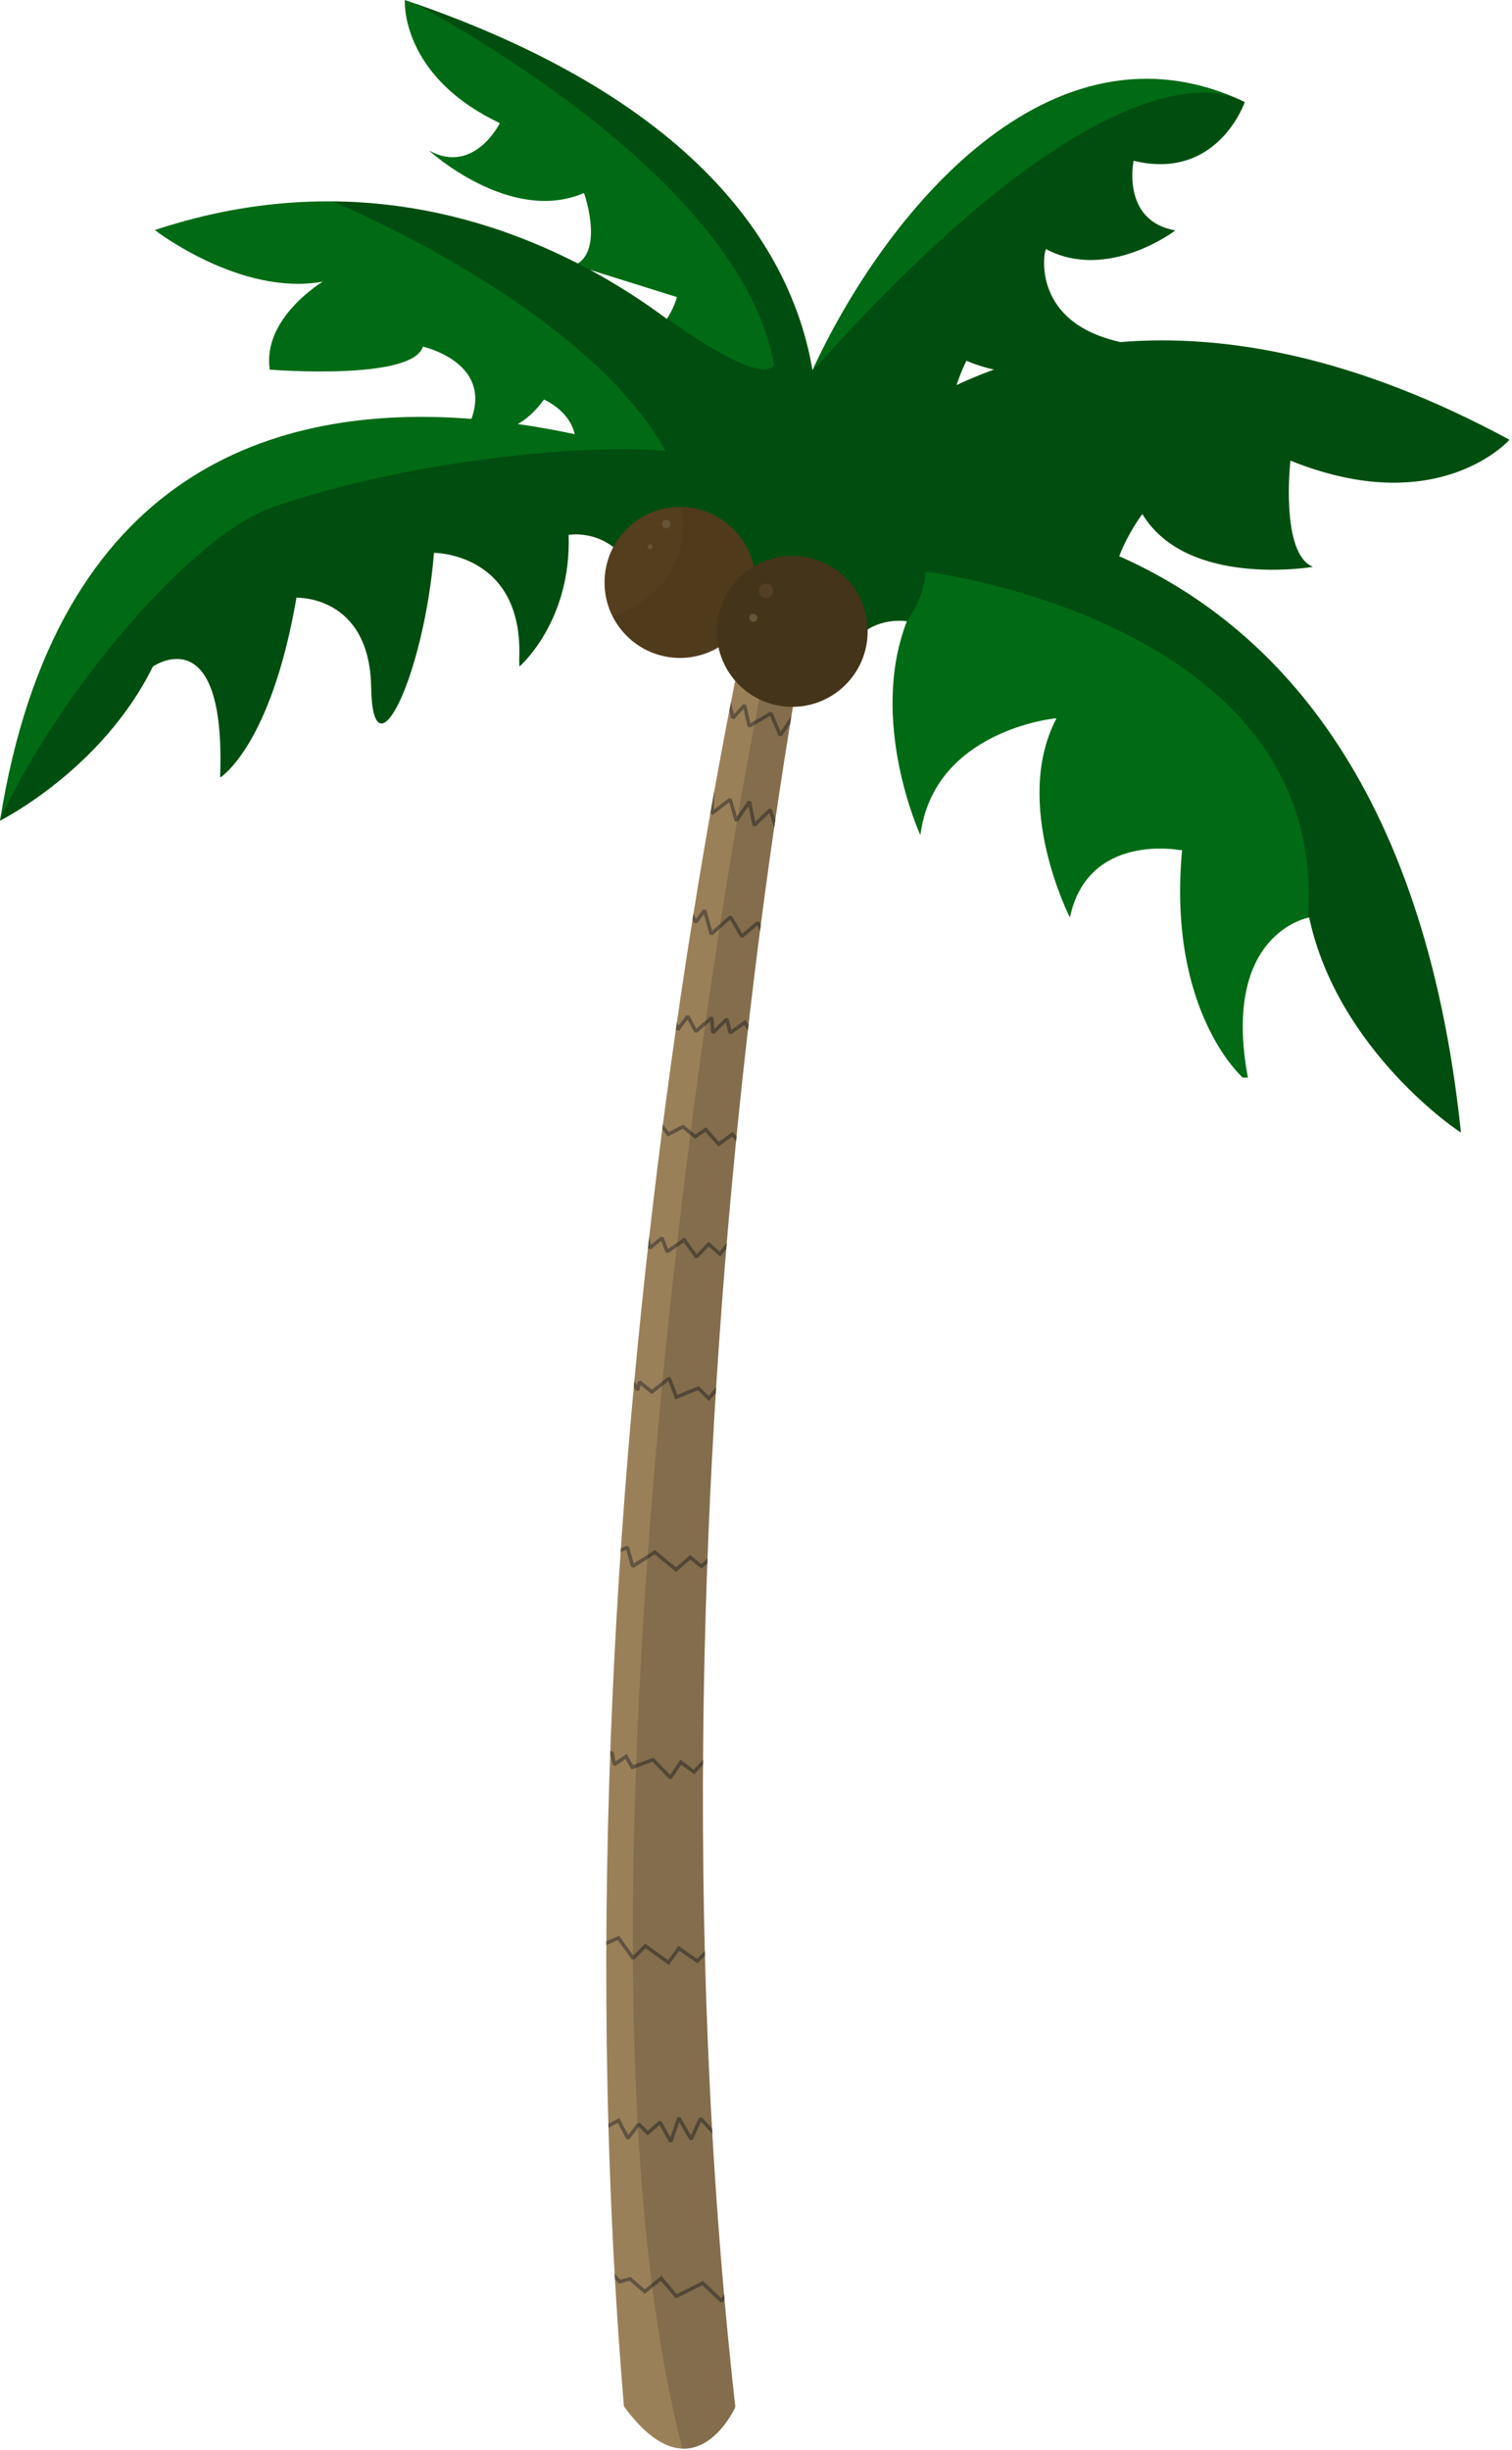 <?xml version="1.0" encoding="UTF-8" standalone="no"?><!DOCTYPE svg PUBLIC "-//W3C//DTD SVG 1.1//EN" "http://www.w3.org/Graphics/SVG/1.1/DTD/svg11.dtd"><svg width="100%" height="100%" viewBox="0 0 499 808" version="1.1" xmlns="http://www.w3.org/2000/svg" xmlns:xlink="http://www.w3.org/1999/xlink" xml:space="preserve" style="fill-rule:evenodd;clip-rule:evenodd;stroke-linecap:round;stroke-miterlimit:1.5;"><g id="PalmTree"><path id="Branch" d="M242.548,794.096c0,0 -13.9,30.592 -36.642,-0.52c-26.944,-321.553 48.341,-622.537 48.341,-622.537c1.33,-5.089 17.94,-42.37 18.729,1.211c0,0 -66.253,299.773 -30.327,621.326" style="fill:#9a8059;"/><clipPath id="_clip1"><path d="M242.548,794.096c0,0 -13.9,30.592 -36.642,-0.52c-26.944,-321.553 48.341,-622.537 48.341,-622.537c1.33,-5.089 17.94,-42.37 18.729,1.211c0,0 -66.253,299.773 -30.327,621.326"/></clipPath><g clip-path="url(#_clip1)"><path d="M265.477,245.133l-3.039,-9.876l-4.938,7.217l-3.072,-7.217l-7.184,4.178l-1.519,-6.837l-3.848,4.178l-1.647,-6.869l-4.381,4.461" style="fill:none;stroke:#605340;stroke-width:1.17px;"/><path d="M260.103,267.861l-3.89,5.445l-2.028,-6.223l-5.284,5.095l-1.556,-7.779l-4.356,6.224l-2.023,-7.002l-6.067,4.668l0.311,-7.313l-4.357,3.89" style="fill:none;stroke:#605340;stroke-width:1.17px;"/><path d="M252.917,310.189l-2.8,-5.912l-5.29,4.512l-3.734,-6.379l-6.379,5.601l-2.178,-7.779l-2.956,3.89l-2.956,-5.913" style="fill:none;stroke:#605340;stroke-width:1.17px;"/><path d="M221.227,332.671l2.489,6.846l3.267,-4.357l2.645,4.979l5.29,-4.512l0.311,4.979l4.668,-4.512l1.089,4.512l4.823,-3.423l3.578,5.601" style="fill:none;stroke:#605340;stroke-width:1.17px;"/><path d="M245.459,378.422l-3.734,-4.356l-4.512,3.267l-4.356,-4.823l-3.423,2.334l-4.045,-3.267l-4.823,2.489l-3.268,-4.201" style="fill:none;stroke:#605340;stroke-width:1.17px;"/><path d="M213.029,404.862l1.401,6.69l4.045,-3.268l1.711,4.512l5.601,-3.889l4.045,5.601l4.046,-4.201l3.734,3.267l3.578,-4.512" style="fill:none;stroke:#605340;stroke-width:1.17px;"/><path d="M237.66,456.71l-3.734,4.512l-3.423,-3.423l-7.312,2.956l-2.334,-6.223l-5.756,4.511l-4.046,-3.267l-0.622,2.645l-3.111,-5.29" style="fill:none;stroke:#605340;stroke-width:1.17px;"/><path d="M234.617,513.76l-3.112,2.801l-3.734,-2.957l-4.668,4.046l-7.001,-5.757l-7.312,4.668l-1.712,-6.224l-3.422,1.4" style="fill:none;stroke:#605340;stroke-width:1.17px;"/><path d="M233.084,580.033l-4.045,4.357l-4.356,-3.268l-3.423,5.135l-5.757,-5.913l-6.845,2.49l-2.023,-3.579l-3.889,2.645l-0.778,-3.889l-3.423,1.711" style="fill:none;stroke:#605340;stroke-width:1.17px;"/><path d="M234.305,642.544l-4.2,4.201l-6.068,-4.201l-3.423,4.668l-7.623,-5.445l-4.046,4.045l-4.823,-6.69l-6.223,2.645" style="fill:none;stroke:#605340;stroke-width:1.17px;"/><path d="M236.484,704.406l-5.29,-5.757l-3.112,6.846l-4.045,-7.001l-2.645,7.779l-3.578,-6.379l-4.046,3.578l-2.956,-2.956l-3.578,4.668l-3.112,-5.912l-3.423,1.867l-1.711,-2.645" style="fill:none;stroke:#605340;stroke-width:1.17px;"/><path d="M240.612,755.115l-2.489,3.734l-6.223,-5.913l-8.713,4.357l-4.979,-5.912l-5.445,4.356l-4.823,-4.201l-3.423,0.934l-2.334,-2.49" style="fill:none;stroke:#605340;stroke-width:1.17px;"/><path d="M273.922,148.674c-13.994,-14.611 -103.25,472.716 -46.228,667.875c53.879,184.401 25.966,-455.327 25.966,-455.327c1.975,-8.562 33.637,-6.068 20.262,-212.548Z" style="fill-opacity:0.152;"/></g><path id="Leaves" d="M268.133,122.077c-6.238,-36.859 -34.545,-88.176 -134.528,-122.077c0,0 -1.708,24.953 31.36,40.601c0,0 -8.508,17.245 -23.402,9.028c0,0 26.793,24.521 51.174,14.023c0,0 6.322,17.741 -2,23.252c-37.191,-19.059 -85.253,-29.075 -139.636,-11.032c0,0 28.292,21.94 55.437,17.004c0,0 -20.042,11.969 -17.516,29.026c0,0 47.065,3.79 50.54,-7.581c0,0 22.814,5.013 16.033,23.821c-64.288,-5.029 -137.188,16.734 -155.595,132.503c0,0 33.664,-16.771 50.445,-50.826c0,0 24.184,-16.78 22.21,36.523l0.114,0c0,0 16.666,-10.365 25.057,-59.226c0,0 24.184,-0.987 24.677,29.613c0.494,30.6 17.274,-2.961 20.729,-44.419c0,0 29.613,-0.075 28.132,35.004l0.054,2.505c0,0 17.221,-14.806 16.234,-43.432l0.04,0c0,0 25.13,-4.426 25.624,34.063c0,0 16.287,-3.957 19.248,-28.14c0,0 18.262,-1.465 18.755,28.14c0,0 3.639,-2.495 7.431,-6.861c5.813,14.011 18.837,19.522 18.837,19.522c2.961,-21.222 21.565,-18.261 21.565,-18.261l0.151,0c-12.833,33.068 4.442,70.577 4.442,70.577c4.442,-34.548 44.334,-38.496 44.334,-38.496l0.579,0c-14.807,28.132 4.442,65.642 4.442,65.642c5.922,-28.133 36.37,-22.21 36.37,-22.21l0.646,0c-4.929,53.228 19.96,74.958 20.03,75.019l1.686,0c-8.884,-47.874 20.235,-52.809 20.235,-52.809c9.378,43.925 49.849,71.071 50.07,70.859c-12.188,-116.348 -62.937,-167.906 -112.776,-189.993c2.88,-7.629 7.643,-13.932 7.643,-13.932c14.807,24.524 56.265,17.428 56.265,17.428c-10.858,-4.442 -7.404,-35.042 -7.404,-35.042c48.862,19.742 72.295,-6.865 72.295,-6.865c-51.014,-27.555 -93.732,-35.011 -128.377,-32.21c-29.429,-6.486 -24.978,-29.358 -24.978,-29.358l0.35,-1.332c20.49,10.843 42.732,-6.136 42.732,-6.136c-17.968,-3.154 -13.776,-22.98 -13.776,-22.98c27.759,6.757 36.699,-19.361 36.699,-19.361c-64.435,-30.761 -119.268,37.523 -142.677,88.426Zm-97.241,17.761c2.826,-1.592 5.774,-4.132 8.627,-8.065c0,0 8.369,3.476 10.146,11.415c-6.067,-1.294 -12.348,-2.435 -18.773,-3.35Zm144.783,-12.837c1.535,-4.666 3.271,-8.036 3.271,-8.036c3.044,1.303 6.085,2.254 9.087,2.916c-4.316,1.575 -8.435,3.295 -12.358,5.12Zm-120.979,-38.012l28.706,8.984c0,0 -0.826,3.408 -3.333,7.203c-7.706,-5.724 -16.188,-11.222 -25.373,-16.187Z" style="fill:#006b14;"/><clipPath id="_clip2"><path d="M268.133,122.077c-6.238,-36.859 -34.545,-88.176 -134.528,-122.077c0,0 -1.708,24.953 31.36,40.601c0,0 -8.508,17.245 -23.402,9.028c0,0 26.793,24.521 51.174,14.023c0,0 6.322,17.741 -2,23.252c-37.191,-19.059 -85.253,-29.075 -139.636,-11.032c0,0 28.292,21.94 55.437,17.004c0,0 -20.042,11.969 -17.516,29.026c0,0 47.065,3.79 50.54,-7.581c0,0 22.814,5.013 16.033,23.821c-64.288,-5.029 -137.188,16.734 -155.595,132.503c0,0 33.664,-16.771 50.445,-50.826c0,0 24.184,-16.78 22.21,36.523l0.114,0c0,0 16.666,-10.365 25.057,-59.226c0,0 24.184,-0.987 24.677,29.613c0.494,30.6 17.274,-2.961 20.729,-44.419c0,0 29.613,-0.075 28.132,35.004l0.054,2.505c0,0 17.221,-14.806 16.234,-43.432l0.04,0c0,0 25.13,-4.426 25.624,34.063c0,0 16.287,-3.957 19.248,-28.14c0,0 18.262,-1.465 18.755,28.14c0,0 3.639,-2.495 7.431,-6.861c5.813,14.011 18.837,19.522 18.837,19.522c2.961,-21.222 21.565,-18.261 21.565,-18.261l0.151,0c-12.833,33.068 4.442,70.577 4.442,70.577c4.442,-34.548 44.334,-38.496 44.334,-38.496l0.579,0c-14.807,28.132 4.442,65.642 4.442,65.642c5.922,-28.133 36.37,-22.21 36.37,-22.21l0.646,0c-4.929,53.228 19.96,74.958 20.03,75.019l1.686,0c-8.884,-47.874 20.235,-52.809 20.235,-52.809c9.378,43.925 49.849,71.071 50.07,70.859c-12.188,-116.348 -62.937,-167.906 -112.776,-189.993c2.88,-7.629 7.643,-13.932 7.643,-13.932c14.807,24.524 56.265,17.428 56.265,17.428c-10.858,-4.442 -7.404,-35.042 -7.404,-35.042c48.862,19.742 72.295,-6.865 72.295,-6.865c-51.014,-27.555 -93.732,-35.011 -128.377,-32.21c-29.429,-6.486 -24.978,-29.358 -24.978,-29.358l0.35,-1.332c20.49,10.843 42.732,-6.136 42.732,-6.136c-17.968,-3.154 -13.776,-22.98 -13.776,-22.98c27.759,6.757 36.699,-19.361 36.699,-19.361c-64.435,-30.761 -119.268,37.523 -142.677,88.426Zm-97.241,17.761c2.826,-1.592 5.774,-4.132 8.627,-8.065c0,0 8.369,3.476 10.146,11.415c-6.067,-1.294 -12.348,-2.435 -18.773,-3.35Zm144.783,-12.837c1.535,-4.666 3.271,-8.036 3.271,-8.036c3.044,1.303 6.085,2.254 9.087,2.916c-4.316,1.575 -8.435,3.295 -12.358,5.12Zm-120.979,-38.012l28.706,8.984c0,0 -0.826,3.408 -3.333,7.203c-7.706,-5.724 -16.188,-11.222 -25.373,-16.187Z"/></clipPath><g clip-path="url(#_clip2)"><path d="M268.011,121.786c7.945,-3.644 -20.269,-97.381 -134.832,-122.486l-0.009,-0.103c0,0 110.819,55.883 122.293,121.228l0.028,-0.172c-4.48,7.593 -35.472,-15.309 -35.472,-15.309l0.262,-0.189c0,0 -50.875,-39.207 -112.175,-39.051l-0.155,0c0,0 84.145,33.916 111.797,83.144l-0.017,-0.105c-25.081,-2.604 -83.931,2.783 -129.389,18.361c-27.74,9.507 -71.499,61.918 -91.286,104.966l0.062,-0.203c0,0 299.444,-5.774 306.433,-83.261l-0.374,-0.138c0,0 146.377,17.786 124.498,128.395l-0.043,-0.161l48.774,70.9l28.108,-25.449l-7.778,-217.272l0.073,0.103l-88.235,-111.292c0,0 -37.411,-28.936 -142.247,88.435" style="fill-opacity:0.275;"/></g><circle id="Coconut1" cx="224.409" cy="192.079" r="24.896" style="fill:#543e1d;"/><clipPath id="_clip3"><circle cx="224.409" cy="192.079" r="24.896"/></clipPath><g clip-path="url(#_clip3)"><path d="M200.888,203.761c0,0 32.734,-8.77 22.638,-43.135c-10.095,-34.366 31,14.174 31,14.174l-4.996,45.685l-22.843,2.447l-16.417,-4.793l-9.382,-14.378Z" style="fill-opacity:0.063;"/><circle cx="219.861" cy="172.824" r="1.402" style="fill:#675437;"/><circle cx="214.571" cy="180.281" r="0.829" style="fill:#675437;"/></g><circle id="CoconutMain" cx="261.455" cy="208.212" r="24.896" style="fill:#44341a;"/><clipPath id="_clip4"><circle cx="261.455" cy="208.212" r="24.896"/></clipPath><g clip-path="url(#_clip4)"><circle cx="252.811" cy="194.812" r="2.358" style="fill:#534025;"/><circle cx="248.605" cy="203.735" r="1.338" style="fill:#675437;"/></g></g></svg>